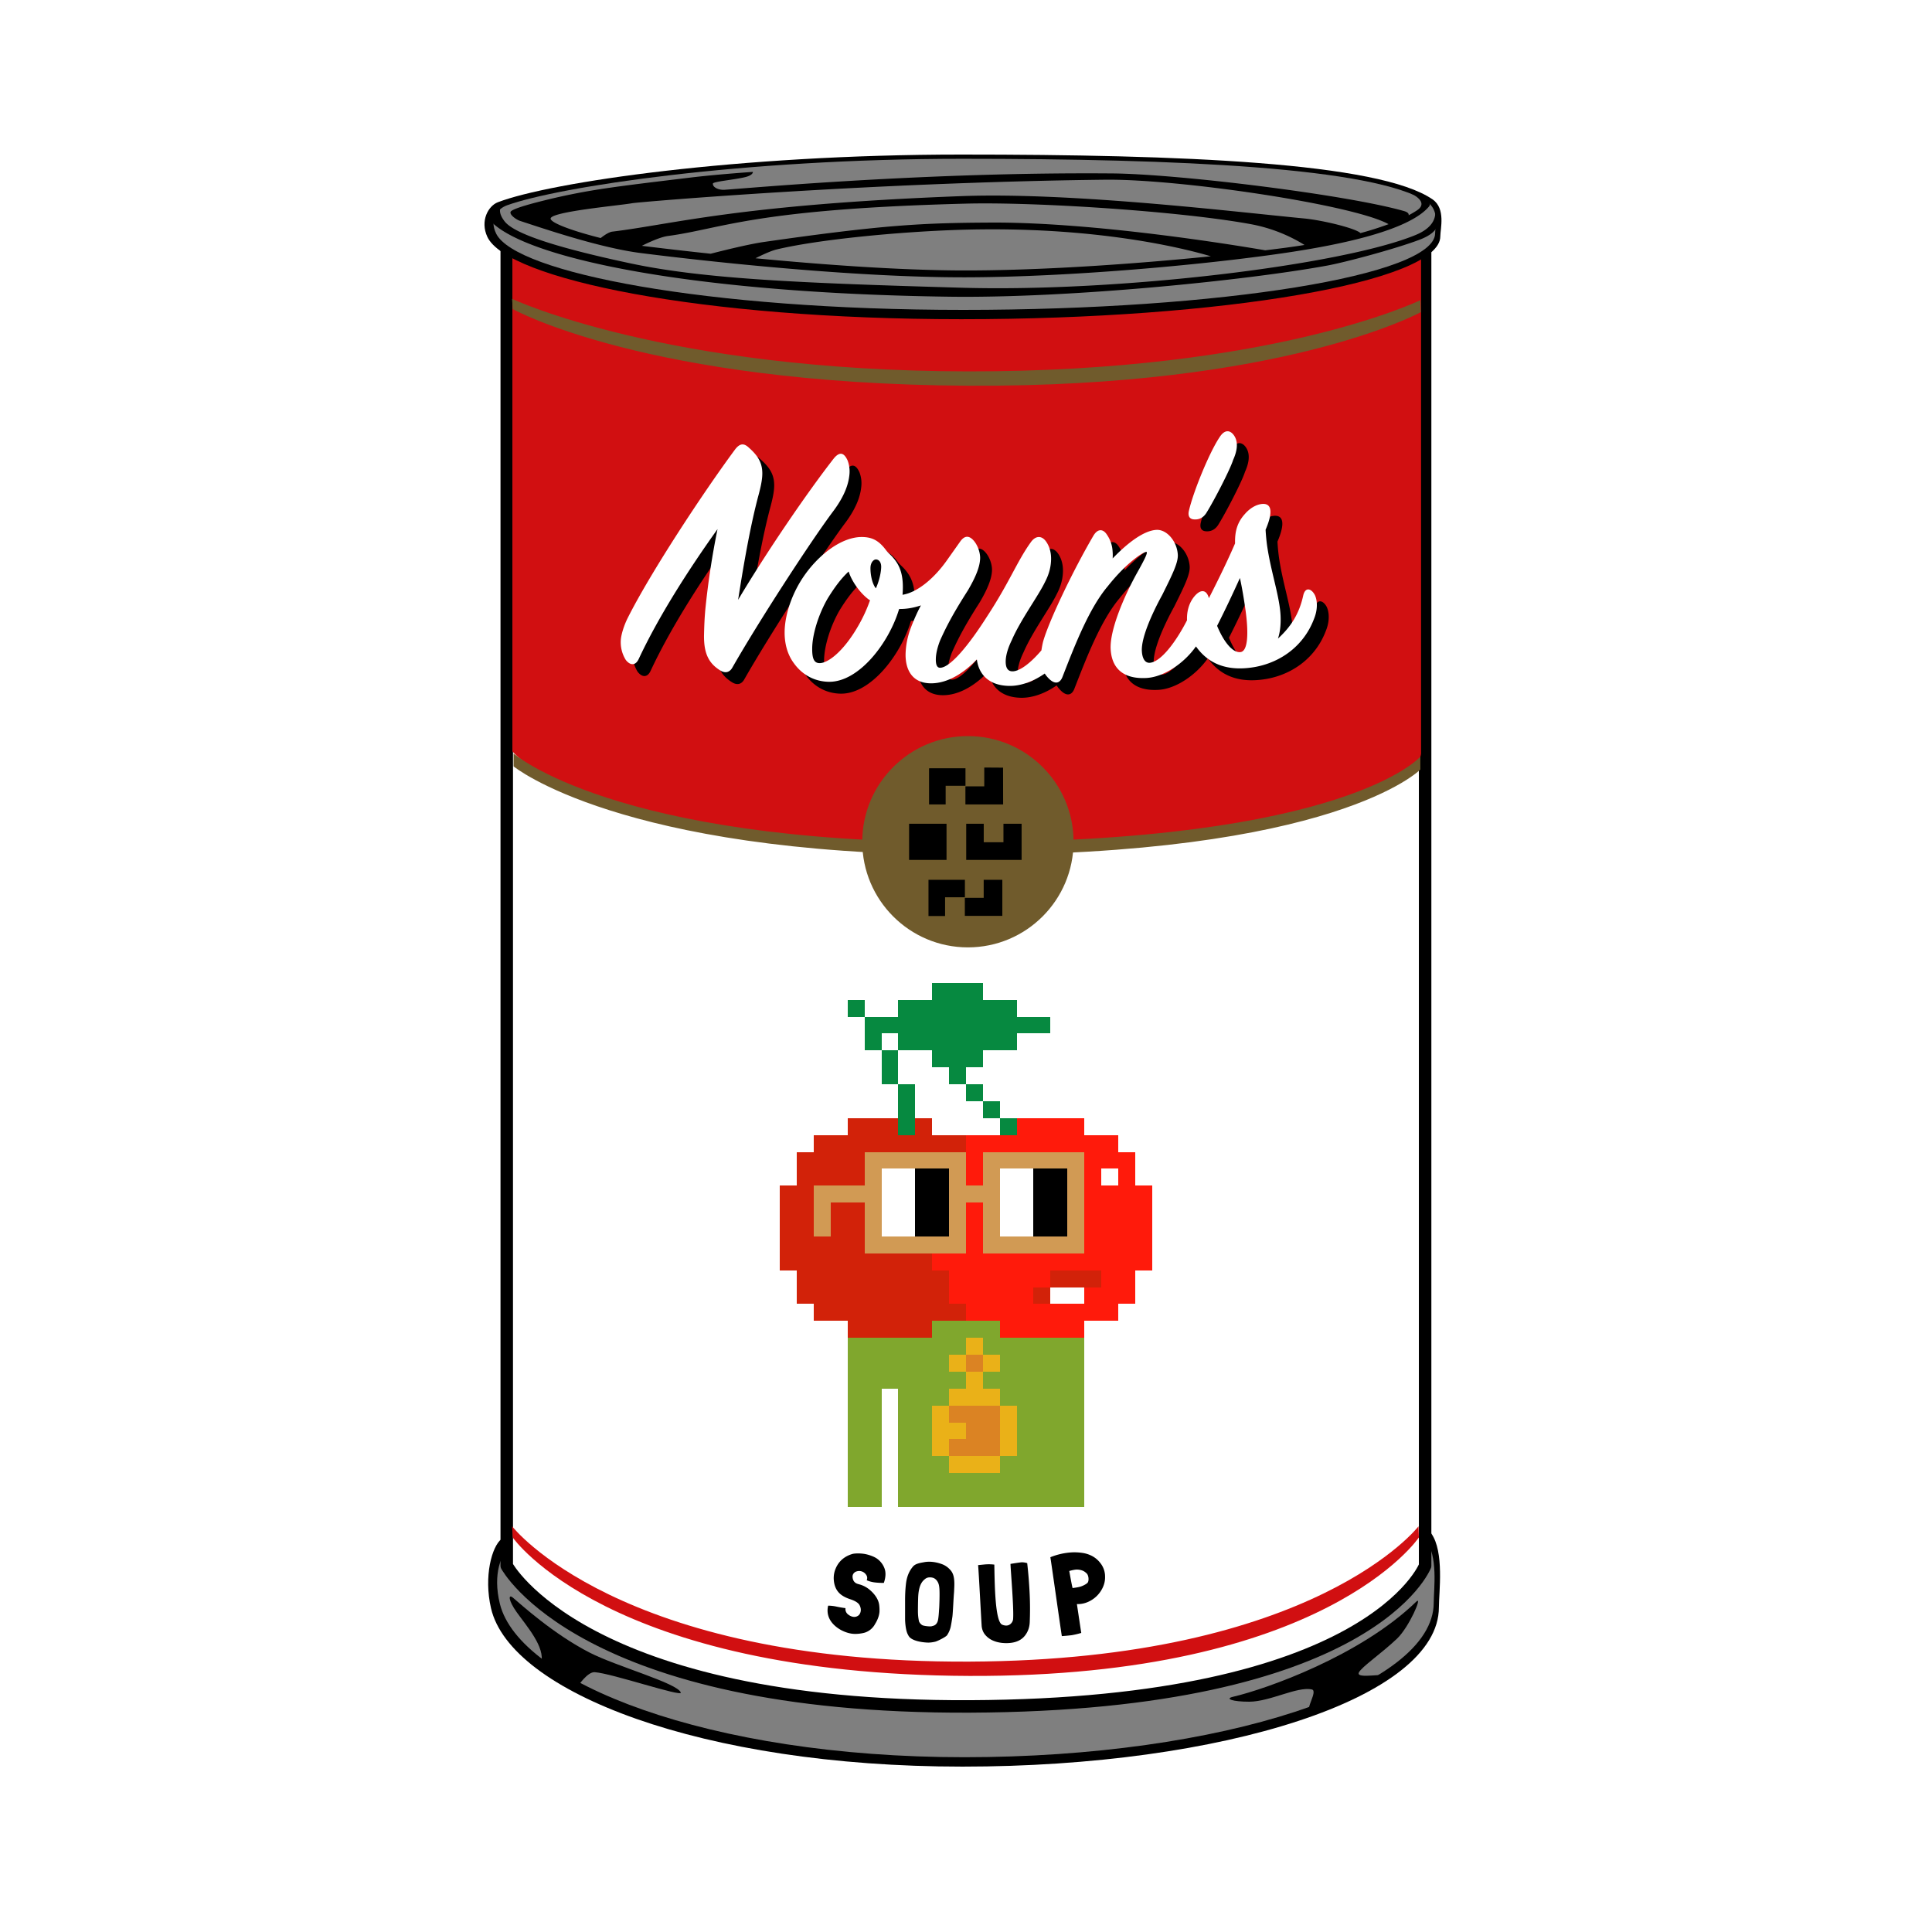 <svg xmlns="http://www.w3.org/2000/svg" xmlns:xlink="http://www.w3.org/1999/xlink" viewBox="0 0 500 500"><rect width="500" height="500" fill="#fff"/><svg width="420" height="420" x="40" y="40" viewBox="0 0 180 180"><use class="soup0" xlink:href="#_can"/><svg width="60" height="60" x="60" y="90" viewBox="0 0 320 320"><svg xmlns="http://www.w3.org/2000/svg" width="320" height="320" shape-rendering="crispEdges" viewBox="0 0 320 320"><rect width="100%"/><rect width="140" height="10" x="90" y="210" fill="#80a72d"/><rect width="140" height="10" x="90" y="220" fill="#80a72d"/><rect width="140" height="10" x="90" y="230" fill="#80a72d"/><rect width="140" height="10" x="90" y="240" fill="#80a72d"/><rect width="20" height="10" x="90" y="250" fill="#80a72d"/><rect width="110" height="10" x="120" y="250" fill="#80a72d"/><rect width="20" height="10" x="90" y="260" fill="#80a72d"/><rect width="110" height="10" x="120" y="260" fill="#80a72d"/><rect width="20" height="10" x="90" y="270" fill="#80a72d"/><rect width="110" height="10" x="120" y="270" fill="#80a72d"/><rect width="20" height="10" x="90" y="280" fill="#80a72d"/><rect width="110" height="10" x="120" y="280" fill="#80a72d"/><rect width="20" height="10" x="90" y="290" fill="#80a72d"/><rect width="110" height="10" x="120" y="290" fill="#80a72d"/><rect width="20" height="10" x="90" y="300" fill="#80a72d"/><rect width="110" height="10" x="120" y="300" fill="#80a72d"/><rect width="20" height="10" x="90" y="310" fill="#80a72d"/><rect width="110" height="10" x="120" y="310" fill="#80a72d"/><rect width="10" height="10" x="160" y="220" fill="#eab118"/><rect width="10" height="10" x="150" y="230" fill="#eab118"/><rect width="10" height="10" x="160" y="230" fill="#db8323"/><rect width="10" height="10" x="170" y="230" fill="#eab118"/><rect width="10" height="10" x="160" y="240" fill="#eab118"/><rect width="30" height="10" x="150" y="250" fill="#eab118"/><rect width="10" height="10" x="140" y="260" fill="#eab118"/><rect width="30" height="10" x="150" y="260" fill="#db8323"/><rect width="10" height="10" x="180" y="260" fill="#eab118"/><rect width="20" height="10" x="140" y="270" fill="#eab118"/><rect width="20" height="10" x="160" y="270" fill="#db8323"/><rect width="10" height="10" x="180" y="270" fill="#eab118"/><rect width="10" height="10" x="140" y="280" fill="#eab118"/><rect width="30" height="10" x="150" y="280" fill="#db8323"/><rect width="10" height="10" x="180" y="280" fill="#eab118"/><rect width="30" height="10" x="150" y="290" fill="#eab118"/><rect width="30" height="10" x="140" y="10" fill="#068940"/><rect width="10" height="10" x="90" y="20" fill="#068940"/><rect width="70" height="10" x="120" y="20" fill="#068940"/><rect width="110" height="10" x="100" y="30" fill="#068940"/><rect width="10" height="10" x="100" y="40" fill="#068940"/><rect width="70" height="10" x="120" y="40" fill="#068940"/><rect width="10" height="10" x="110" y="50" fill="#068940"/><rect width="30" height="10" x="140" y="50" fill="#068940"/><rect width="10" height="10" x="110" y="60" fill="#068940"/><rect width="10" height="10" x="150" y="60" fill="#068940"/><rect width="10" height="10" x="120" y="70" fill="#068940"/><rect width="10" height="10" x="160" y="70" fill="#068940"/><rect width="10" height="10" x="120" y="80" fill="#068940"/><rect width="10" height="10" x="170" y="80" fill="#068940"/><rect width="30" height="10" x="90" y="90" fill="#d22209"/><rect width="10" height="10" x="120" y="90" fill="#068940"/><rect width="10" height="10" x="130" y="90" fill="#d22209"/><rect width="10" height="10" x="180" y="90" fill="#068940"/><rect width="40" height="10" x="190" y="90" fill="#ff1a0b"/><rect width="90" height="10" x="70" y="100" fill="#d22209"/><rect width="90" height="10" x="160" y="100" fill="#ff1a0b"/><rect width="90" height="10" x="60" y="110" fill="#d22209"/><rect width="110" height="10" x="150" y="110" fill="#ff1a0b"/><rect width="90" height="10" x="60" y="120" fill="#d22209"/><rect width="90" height="10" x="150" y="120" fill="#ff1a0b"/><rect width="10" height="10" x="240" y="120" fill="#fff"/><rect width="10" height="10" x="250" y="120" fill="#ff1a0b"/><rect width="90" height="10" x="50" y="130" fill="#d22209"/><rect width="130" height="10" x="140" y="130" fill="#ff1a0b"/><rect width="90" height="10" x="50" y="140" fill="#d22209"/><rect width="130" height="10" x="140" y="140" fill="#ff1a0b"/><rect width="90" height="10" x="50" y="150" fill="#d22209"/><rect width="130" height="10" x="140" y="150" fill="#ff1a0b"/><rect width="90" height="10" x="50" y="160" fill="#d22209"/><rect width="130" height="10" x="140" y="160" fill="#ff1a0b"/><rect width="90" height="10" x="50" y="170" fill="#d22209"/><rect width="130" height="10" x="140" y="170" fill="#ff1a0b"/><rect width="90" height="10" x="60" y="180" fill="#d22209"/><rect width="60" height="10" x="150" y="180" fill="#ff1a0b"/><rect width="30" height="10" x="210" y="180" fill="#d22209"/><rect width="20" height="10" x="240" y="180" fill="#ff1a0b"/><rect width="90" height="10" x="60" y="190" fill="#d22209"/><rect width="50" height="10" x="150" y="190" fill="#ff1a0b"/><rect width="10" height="10" x="200" y="190" fill="#d22209"/><rect width="20" height="10" x="210" y="190" fill="#fff"/><rect width="30" height="10" x="230" y="190" fill="#ff1a0b"/><rect width="90" height="10" x="70" y="200" fill="#d22209"/><rect width="90" height="10" x="160" y="200" fill="#ff1a0b"/><rect width="50" height="10" x="90" y="210" fill="#d22209"/><rect width="50" height="10" x="180" y="210" fill="#ff1a0b"/><rect width="60" height="10" x="100" y="110" fill="#d19a54"/><rect width="60" height="10" x="170" y="110" fill="#d19a54"/><rect width="10" height="10" x="100" y="120" fill="#d19a54"/><rect width="20" height="10" x="110" y="120" fill="#fff"/><rect width="20" height="10" x="130" y="120" fill="#000"/><rect width="10" height="10" x="150" y="120" fill="#d19a54"/><rect width="10" height="10" x="170" y="120" fill="#d19a54"/><rect width="20" height="10" x="180" y="120" fill="#fff"/><rect width="20" height="10" x="200" y="120" fill="#000"/><rect width="10" height="10" x="220" y="120" fill="#d19a54"/><rect width="40" height="10" x="70" y="130" fill="#d19a54"/><rect width="20" height="10" x="110" y="130" fill="#fff"/><rect width="20" height="10" x="130" y="130" fill="#000"/><rect width="30" height="10" x="150" y="130" fill="#d19a54"/><rect width="20" height="10" x="180" y="130" fill="#fff"/><rect width="20" height="10" x="200" y="130" fill="#000"/><rect width="10" height="10" x="220" y="130" fill="#d19a54"/><rect width="10" height="10" x="70" y="140" fill="#d19a54"/><rect width="10" height="10" x="100" y="140" fill="#d19a54"/><rect width="20" height="10" x="110" y="140" fill="#fff"/><rect width="20" height="10" x="130" y="140" fill="#000"/><rect width="10" height="10" x="150" y="140" fill="#d19a54"/><rect width="10" height="10" x="170" y="140" fill="#d19a54"/><rect width="20" height="10" x="180" y="140" fill="#fff"/><rect width="20" height="10" x="200" y="140" fill="#000"/><rect width="10" height="10" x="220" y="140" fill="#d19a54"/><rect width="10" height="10" x="70" y="150" fill="#d19a54"/><rect width="10" height="10" x="100" y="150" fill="#d19a54"/><rect width="20" height="10" x="110" y="150" fill="#fff"/><rect width="20" height="10" x="130" y="150" fill="#000"/><rect width="10" height="10" x="150" y="150" fill="#d19a54"/><rect width="10" height="10" x="170" y="150" fill="#d19a54"/><rect width="20" height="10" x="180" y="150" fill="#fff"/><rect width="20" height="10" x="200" y="150" fill="#000"/><rect width="10" height="10" x="220" y="150" fill="#d19a54"/><rect width="60" height="10" x="100" y="160" fill="#d19a54"/><rect width="60" height="10" x="170" y="160" fill="#d19a54"/></svg></svg></svg><defs><svg xmlns="http://www.w3.org/2000/svg" xmlns:xlink="http://www.w3.org/1999/xlink" id="_can" fill-rule="evenodd" stroke-linecap="round" stroke-linejoin="round" stroke-miterlimit="1.5" clip-rule="evenodd" viewBox="0 0 54 91"><path d="M26.802 72.29c12.219 0 23.294.87 26.285 5.026.74 1.03.43 3.312.43 4.14 0 5.09-12.125 8.937-26.715 8.937S1.46 86.221.366 81.513c-.416-1.792.052-3.47.585-3.88 2.923-2.249 13.35-5.343 25.851-5.343z"/><path fill="#7f7f7f" d="M26.852 72.787c12.038 0 22.961.968 25.907 4.847.73.961.468 2.798.468 3.57 0 4.751-11.946 8.662-26.321 8.662-14.374 0-24.967-4.215-26.045-8.608-.41-1.672.079-2.834.604-3.216 2.88-2.099 13.071-5.255 25.387-5.255z"/><path d="M3.178 84.587c.241-.888-.816-2.071-1.372-2.853-.479-.674-.478-1.036-.214-.816.447.375 2.274 2.045 4.317 3.089 1.492.763 4.895 1.701 5.098 2.23.106.278-3.87-1.077-4.829-1.139-.4-.026-.925.767-.925.767s-2.3-.448-2.075-1.278zm47.176.769c.355-.274-1.516.167-1.325-.239.148-.314 1.282-1.08 2.144-1.903.67-.64 1.453-2.437 1.076-2.072-3.141 3.043-8.424 4.903-10.278 5.336-.471.109-.031.277.915.275 1.161-.003 2.685-.866 3.505-.687.366.08-.422 1.188-.053 1.122.66-.118 3.567-1.487 4.016-1.832z"/><path fill="#fff" stroke="#000" stroke-width=".7" d="M52.744 5.258s-4.783 3.123-25.955 3.331C7.393 8.779 1.248 5.258 1.248 5.258v73.871s4.26 7.975 25.946 7.889c22.541-.09 25.55-7.889 25.55-7.889V5.258z"/><path fill="#d10f11" d="M52.516 5.604S48.013 8.392 26.841 8.6C7.445 8.79 1.565 5.528 1.565 5.528v27.933s3.995 5.22 25.681 5.145c25.715-.09 25.27-5.068 25.27-5.068V5.604z"/><path fill-rule="nonzero" d="M22.393 80.092c.107-.309.121-.576.042-.801a1.17 1.17 0 00-.4-.541c-.203-.158-.554-.25-.678-.274-.296-.057-.617-.039-.724-.008-.653.19-.871.642-.953.847a1.35 1.35 0 00-.089.656c.024.234.099.475.286.674.226.24.58.344.679.378.099.035.381.139.473.312.153.288.03.512-.057.58-.247.192-.523.004-.613-.079a.378.378 0 01-.116-.329 5.967 5.967 0 01-.483-.082 2.413 2.413 0 00-.492-.058l-.006.038c-.043.202-.029.387.027.561.143.44.562.697.738.787.175.089.355.151.542.182.297.049.64-.019.759-.056a.994.994 0 00.578-.492c.068-.103.227-.392.243-.686a2.245 2.245 0 00-.015-.357c-.045-.404-.356-.715-.531-.863a1.512 1.512 0 00-.594-.31c-.088-.026-.352-.065-.37-.423-.008-.165.125-.276.228-.301a.467.467 0 01.539.198c.061.087.07.186.027.297.142.064.299.106.469.125.171.019.332.027.485.024l.006.001zm3.948.271c.04-.752-.131-.921-.332-1.11a1.144 1.144 0 00-.406-.23c-.153-.055-.553-.172-.962-.091-.163.033-.464.066-.611.239-.146.173-.332.446-.395.959-.04.333-.052.666-.051.999v.994c0 .123.024.581.137.822.04.084.079.159.138.212.279.252.925.285 1.046.282a1.78 1.78 0 00.361-.049c.132-.028.593-.261.669-.36.081-.119.144-.253.188-.402.045-.148.116-.653.116-.653.027-.219.064-1.075.086-1.299.009-.105.011-.21.016-.313zm-.843 1.111l-.008.108c-.005.063-.025.524-.082.673-.086.225-.234.238-.329.266-.094.028-.459-.013-.537-.063a.463.463 0 01-.176-.205 2.426 2.426 0 01-.058-.444c-.008-.134.003-.81.014-.988.044-.672.259-.854.408-.967.149-.114.385-.069.468-.031.095.05.169.125.222.225.054.1.074.209.085.328.032.316-.007 1.098-.007 1.098zm4.934-2.49a1.008 1.008 0 00-.289-.048c-.082-.003-.594.082-.649.09.02.497.197 2.528.146 3.111a.415.415 0 01-.126.24c-.173.172-.398.093-.483.058-.408-.168-.422-2.324-.443-3.362l-.001-.007a2.489 2.489 0 00-.452-.015c-.081.003-.391.038-.455.042l-.006.001.006.006c.046.564.162 2.852.199 3.417.021.196.089.36.203.493.114.132.252.235.413.308.162.073.34.119.535.139.195.019.381.015.56-.014.306-.051.543-.18.71-.389.166-.208.258-.455.273-.74.024-.556.022-1.113-.006-1.672a26.403 26.403 0 00-.135-1.658zm4.366.766a1.212 1.212 0 00-.268-.776 1.413 1.413 0 00-.434-.376 1.677 1.677 0 00-.559-.187 3.072 3.072 0 00-.622-.03 3.786 3.786 0 00-1.185.271c.061.354.589 4.112.644 4.423a9.1 9.1 0 00.559-.052 4.641 4.641 0 00.52-.123c.002-.003.005-.004.01-.005l-.001-.006c-.051-.312-.232-1.551-.244-1.61.21.007.41-.03.6-.111a1.631 1.631 0 00.854-.825c.086-.186.131-.384.126-.593zm-1.573-.406c.349.009.484.168.531.207.123.101.151.415.065.527-.044.059-.219.161-.38.215-.148.05-.375.073-.443.086l-.019.003c-.03-.061-.174-.88-.188-.956.003-.005.289-.086.434-.082z"/><path fill="#705b2c" d="M52.479 8.164s-8.223 4.019-25.368 3.994C10.089 12.134 1.549 8.091 1.549 8.091l.033.571s7.478 4.2 25.528 4.3c17.703.098 25.39-4.123 25.39-4.123l-.021-.675z"/><path fill="#d10f11" d="M52.373 76.919s-5.772 7.502-25.188 7.586C7.487 84.589 1.55 76.919 1.55 76.919l.032.624s5.308 7.686 25.603 7.765c19.976.078 25.209-7.765 25.209-7.765l-.021-.624z"/><use x=".666" y=".666" xlink:href="#prefix__a"/><use fill="#fff" xlink:href="#prefix__a"/><defs><path id="prefix__a" fill-rule="nonzero" d="M39.393 26.115c-.632 1.234-1.48 2.348-2.094 2.383-.26.015-.414-.237-.438-.656-.042-.739.562-2.095 1.143-3.15.575-1.155.898-1.814.873-2.254-.043-.758-.622-1.426-1.201-1.393-.719.04-1.64.754-2.453 1.602a2.57 2.57 0 00-.003-.401 1.807 1.807 0 00-.313-.924c-.22-.348-.521-.351-.759.044-1.132 1.927-2.51 4.81-2.826 5.95a5.24 5.24 0 00-.093.485c-.588.691-1.209 1.182-1.631 1.176-.26-.004-.377-.206-.372-.566.005-.34.132-.758.338-1.175.497-1.153 1.476-2.458 1.868-3.273.248-.476.334-.895.339-1.275.007-.44-.128-.802-.324-1.045-.256-.303-.577-.248-.822.108-.755 1.049-1.193 2.243-2.441 4.144-1.045 1.645-2.084 2.89-2.643 2.882-.18-.003-.237-.204-.233-.484.004-.3.089-.659.235-1.036.414-.934.866-1.728 1.562-2.818.431-.733.68-1.33.687-1.81.004-.28-.11-.681-.346-.965-.275-.324-.535-.308-.781.049l-.756 1.068c-.633.891-1.566 1.757-2.468 1.904.098-1.219-.214-1.743-.608-2.169-.099-.102-.197-.183-.296-.305-.431-.586-.828-.792-1.508-.762-1.242.082-2.579 1.262-3.338 2.531-.534.892-.849 1.927-.861 2.767-.01.64.141 1.263.513 1.768.549.768 1.305 1.04 1.965 1.049 1.68.025 3.373-2.17 3.941-4.082.42.007.821-.068 1.223-.202-.247.457-.454.954-.6 1.352a4.446 4.446 0 00-.26 1.376c-.013.86.356 1.625 1.396 1.641.999.015 1.929-.632 2.6-1.342.107.842.678 1.47 1.818 1.487.66.01 1.376-.263 1.99-.694.078.125.174.236.287.338.338.301.591.166.712-.161.717-1.844 1.504-3.852 2.536-5.072 1.028-1.301 1.974-1.916 2.154-1.926.14-.008-.15.529-.532 1.212-.708 1.282-1.522 3.172-1.461 4.25.059 1.038.677 1.684 2.015 1.608.995-.057 2.127-.853 2.767-1.769l.042.056c.849 1.154 2.081 1.304 3.264 1.098 1.477-.267 2.759-1.214 3.317-2.706.271-.664.134-1.21.007-1.394-.183-.298-.5-.395-.614.086-.221 1.02-.684 1.752-1.418 2.42.157-.466.178-1.035.128-1.533-.11-1.075-.547-2.326-.744-3.733a11.033 11.033 0 01-.077-.837c.472-1.096.293-1.515-.242-1.44-.297.041-.634.23-.913.551-.402.441-.576.929-.556 1.654-.395.923-.945 2.05-1.468 3.073-.126-.467-.437-.525-.786-.133-.327.374-.46.867-.441 1.373zm-27.083.823c-.015 1.023.255 1.571.88 1.971.322.211.552.112.694-.116 1.466-2.574 4.354-7.025 5.64-8.752.711-.938.896-1.624.94-2.102a1.72 1.72 0 00-.106-.793c-.184-.399-.413-.521-.751-.131-1.507 1.928-3.764 5.232-5.385 7.953.354-2.277.727-4.331 1.157-5.918.093-.353.163-.668.189-.946.067-.717-.173-1.162-.729-1.656-.277-.266-.516-.289-.815.125-1.749 2.367-4.721 6.87-6.007 9.441-.198.404-.342.872-.37 1.171a1.87 1.87 0 00.274 1.15c.251.325.551.333.728-.052 1.105-2.367 2.776-4.983 4.418-7.28a45.5 45.5 0 00-.681 4.476c-.044.478-.062.878-.076 1.459zm6.066.732c.011-.74.327-1.835.861-2.767.39-.634.757-1.129 1.183-1.523.172.563.681 1.27 1.196 1.618a8.296 8.296 0 01-.682 1.47c-.78 1.349-1.65 2.056-2.15 2.049-.32-.005-.416-.287-.408-.847zm24.021.228c-.436.061-.949-.574-1.317-1.472.475-.935.91-1.864 1.28-2.683.115.529.223 1.16.312 1.794.18 1.287.14 2.302-.275 2.361zm-20.451-3.575c-.216-.263-.308-.785-.303-1.145.005-.32.187-.477.307-.475.14.002.298.124.294.424-.004.26-.091.739-.298 1.196zm20.031-7.195c.192-.425.316-.922.089-1.319-.2-.339-.536-.462-.859.059-.566.85-1.478 3.069-1.716 4.144-.05.267.05.437.313.447.223.014.497-.058.698-.403.441-.715 1.313-2.406 1.475-2.928z"/></defs><g><path fill="#705b2c" d="M52.477 33.76s-4.122 4.812-25.762 4.801c-19.466-.01-25.084-4.979-25.084-4.979v.723s5.952 4.898 25.068 4.967c21.02.077 25.778-4.789 25.778-4.789v-.723z"/><circle cx="27.107" cy="38.532" r="5.924" fill="#705b2c"/><path d="M26.939 40.666h-2.043v2.031h.931v-1.051h1.112v-.98zm2.098 2.022v-2.022h-1.045v1.012h-1.057v1.01h2.102zm-3.129-5.164h-2.099v2.027h2.099v-2.027zm2.087 1.036v-1.036h-.983v2.027h3.106v-2.027H29.1v1.036h-1.105zm-3.064-4.104h-.003v1.984h.931v-1.046h1.112v-.983h-2.04v.045zm4.151 1.984l-.004-2.062-1.054-.007v1.054h-1.057v1.015h2.115z"/></g><g><path d="M26.738 0c12.284 0 23.419.435 26.426 2.515.745.516.432 1.658.432 2.072 0 2.547-12.19 4.645-26.858 4.645-14.668 0-25.477-2.26-26.577-4.616-.419-.897.052-1.737.588-1.942C3.688 1.548 14.17 0 26.738 0z"/><path fill="#7f7f7f" d="M26.788.237c12.103 0 23.084.48 26.047 2.404.733.477.47 1.389.47 1.772 0 2.357-12.01 4.297-26.462 4.297S1.742 6.619.658 4.44c-.412-.83.08-1.406.608-1.596C4.161 1.802 14.406.237 26.788.237z"/><path d="M.954 2.866c.156-.23.472-.309.472-.309l-.472.309c-.124.184-.147.463.171.875.39.506 1.851 1.25 7.059 2.36 4.159.886 9.685 1.111 18.564 1.366 8.841.254 21.29-1.254 25.452-2.952 1.492-.608 1.053-1.574 1.053-1.574s.25.277.247.623c-.004.427-.096.846-1.089 1.22-1.304.492-4.092 1.247-5.174 1.445-4.426.811-14.366 1.834-21.169 1.742C11.648 7.776 2.472 5.831.414 3.8c-.402-.396-.145-.314-.062-.525.005-.013.316-.22.602-.409zm50.867.538c.017-.092-.053-.177-.261-.236-3.227-.921-12.657-2.079-16.36-2.11-10.303-.086-20.127.807-21.732.917-.336.024-.68-.137-.66-.347.011-.114 1.175-.211 1.797-.359.473-.113.446-.297.446-.297s-1.998.136-3.515.32c-1.908.231-3.679.439-4.997.641a35.89 35.89 0 00-2.915.572c-.718.176-1.847.458-2.119.66-.197.148.255.478.49.555 1.209.392 4.45 1.509 6.766 1.802 4.16.527 12.119 1.37 18.197 1.361 6.077-.01 13.934-.756 18.268-1.418 2.685-.41 6.594-1.188 7.737-2.553.375-.449-1.993-1.129-1.993-1.129s2.34.675 1.305 1.354c-.14.092-.292.181-.454.267zM40.73 5.705c-1.315-.393-6.393-1.725-14.091-1.484-3.417.108-7.92.541-10.254 1.099-.347.083-.9.349-1.191.495 3.712.355 7.981.668 11.501.683 4.417.018 9.793-.366 14.035-.793zm5.252-.636a8.749 8.749 0 00-2.973-1.159c-3.978-.736-12.123-1.258-15.984-1.159-11.95.306-13.675 1.403-16.744 1.816-.429.057-1.11.376-1.457.55 1.042.129 2.367.285 3.86.444.707-.182 2.142-.539 2.986-.66 6.725-.964 8.875-1.068 12.743-1.087 5.808-.028 13.676 1.264 15.367 1.555.388-.047.757-.094 1.102-.139.355-.047.724-.101 1.1-.161zm3.139-.665a17.767 17.767 0 001.573-.501C48.71 2.798 38.937 1.362 34.803 1.41c-13.246.152-26.114 1.247-26.51 1.317-.764.135-4.623.478-4.584.87.026.26 1.398.733 2.807 1.084.164-.13.45-.335.654-.36 3.386-.409 7.082-1.515 19.533-1.989 6.207-.236 15.516.896 19.259 1.251 1.021.097 2.88.547 3.159.821z"/></g></svg></defs></svg>